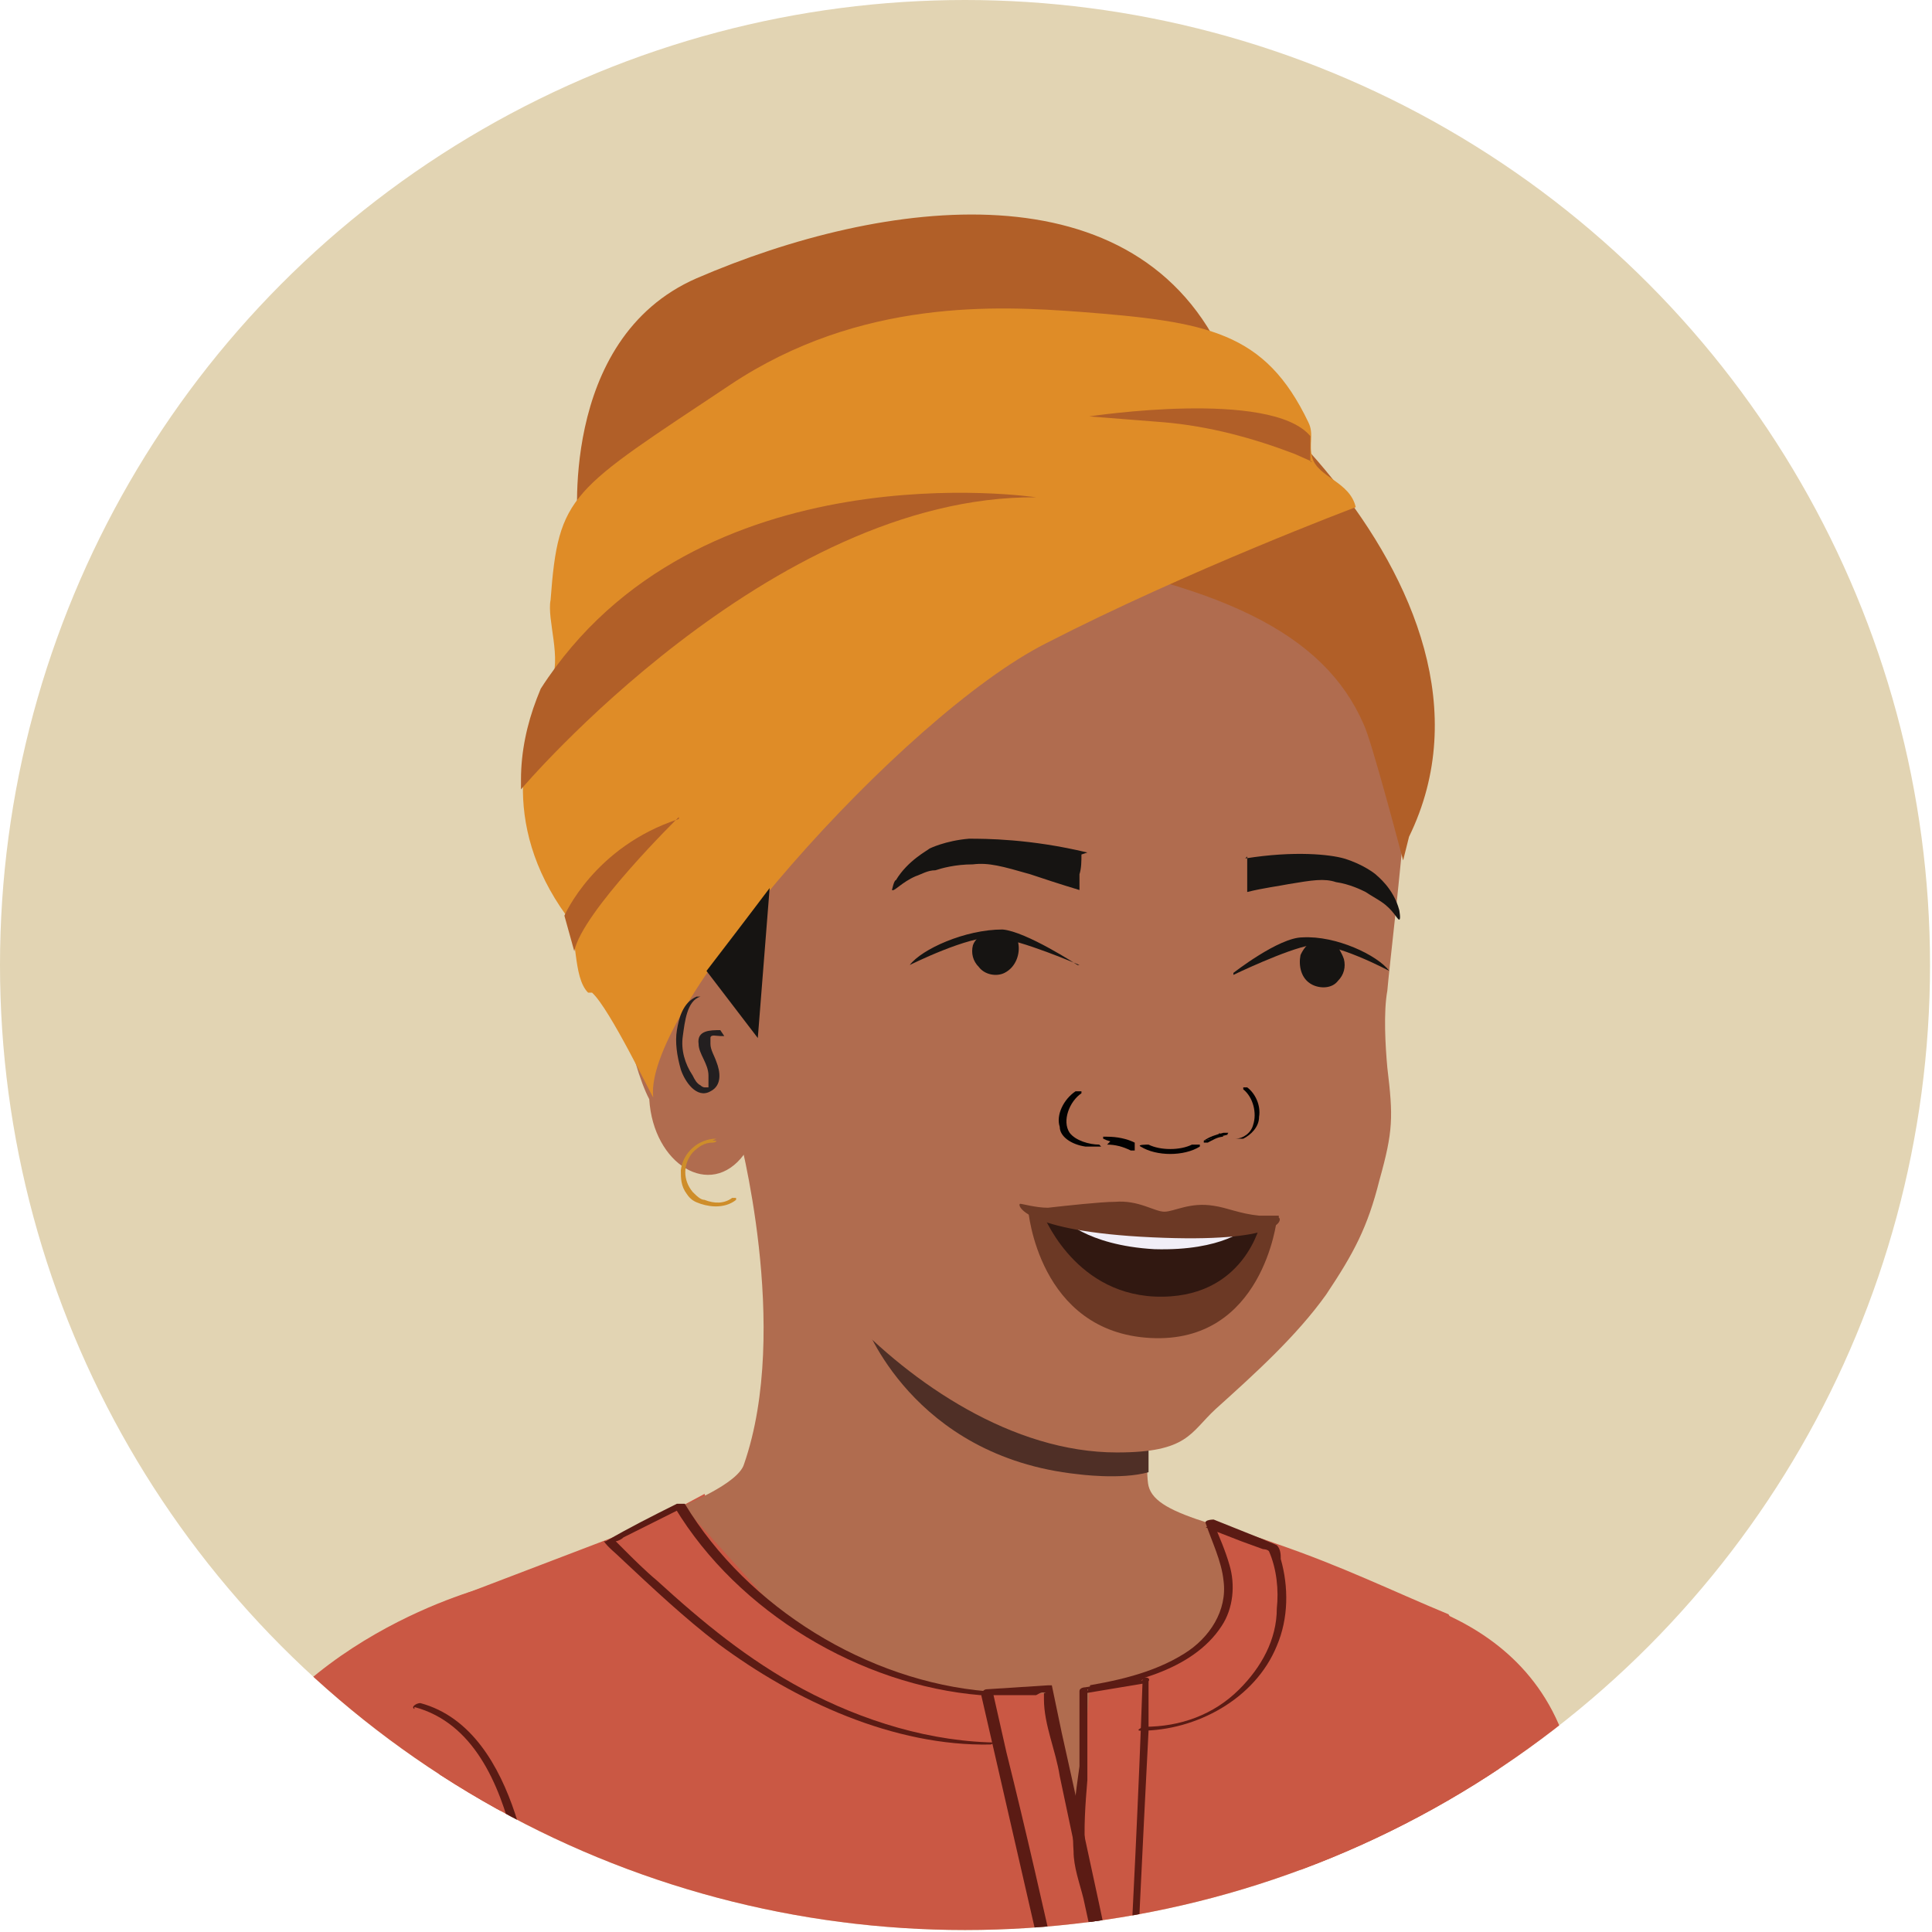 <?xml version="1.0" encoding="UTF-8"?>
<svg id="Layer_1" xmlns="http://www.w3.org/2000/svg" xmlns:xlink="http://www.w3.org/1999/xlink" version="1.1" viewBox="0 0 97.9 97.9">
  <!-- Generator: Adobe Illustrator 29.1.0, SVG Export Plug-In . SVG Version: 2.1.0 Build 142)  -->
  <defs>
    <style>
      .st0 {
        fill: none;
      }

      .st1 {
        fill: #4f2f26;
      }

      .st2 {
        fill: #ce8d2a;
      }

      .st3 {
        fill: #231f20;
      }

      .st4 {
        fill: #f1eef7;
      }

      .st5 {
        fill: #e2d4b3;
      }

      .st6 {
        fill: #5b1b14;
      }

      .st7 {
        clip-path: url(#clippath-1);
      }

      .st8 {
        fill: #ca5844;
      }

      .st9 {
        fill: #020202;
      }

      .st10 {
        fill: #df8c27;
      }

      .st11 {
        fill: #b06c4f;
      }

      .st12 {
        fill: #b15f28;
      }

      .st13 {
        fill: #6c3925;
      }

      .st14 {
        fill: #161412;
      }

      .st15 {
        fill: #311811;
      }
    </style>
    <clipPath id="clippath-1">
      <circle class="st0" cx="48.9" cy="48.9" r="48.9"/>
    </clipPath>
  </defs>
  <g class="st7">
    <g>
      <polyline class="st5" points="489.8 383.3 489.8 -39 -186 -39 -186 383.3"/>
      <path class="st8" d="M66.8,80.1c1.1.4,10.7.6,12.8,9.1s1.9,32.8,2.9,40.3c1.3,8.7,1.8,22.5,2.7,33.7l-.3,17.8h-7.9c0-.1-5.4-47-9.3-58.9-3.9-11.9-.8-42-.8-42h0Z"/>
      <path class="st8" d="M75.3,126.1c-.4.5-1,.9-.9,13.1,0,2.2,2.3,10,2.8,12.1-1.9.6-3.8,1.1-5.8,1.5-8.6,1.6-17.4.5-25.8-1.5-7.2-1.7-14.2-4.1-21.2-6.6l.2-.5-2.7-62.8,11-4.2,2.8-1.5,1.1,2.8c2.6,3.1,5.9,4.9,10.1,4.9,1.2,0,2.5,0,3.9-.2,3.7-.5,8.8-3.1,10.5-6,0-.1,2.8.8,3.3,1,3.5,1.2,5.9,2.4,8.8,3.6,0,0,2.9,4.4,3.3,14.9"/>
      <path class="st11" d="M61.3,77.2c-1.9-.6-2.9-1.1-3.1-1.9-.3-1.2.4-10.1.4-10.1l-21.2-7.9s2.7,10,.3,16.9c-.3,1-3.1,2.1-3.1,2.1l4.4,4.9c4.4,3.8,10.1,5.2,15,4.5,2.8-.4,3.5-.6,5.7-1.4,0,0,4.3-2,1.6-7h0Z"/>
      <path class="st1" d="M58.1,73.2s-2.1-.7-3.6-1-3.8,0-10.7-5.2c0,0,2.4,6.8,10.8,7.7,0,0,2.2.3,3.6-.1v-1.4h0Z"/>
      <path class="st11" d="M62.5,30.5s0,0,0,0c0,0,0-.1,0-.1h0c0,0,0,0,0,0ZM66,31.3c0,0,.1.1.2.1h0c0,0-.2-.2-.2-.1ZM42.9,66.6c3.3,3.5,8.4,7,13.7,7,3.6,0,3.7-1,5-2.2,2-1.8,4.1-3.7,5.6-5.8,1.4-2.1,2.1-3.4,2.7-5.8.7-2.5.7-3.2.4-5.7-.1-1.1-.2-2.8,0-3.9.1-1.2.7-6.2.9-9,.2-2.9-2.7-7.4-2.7-7.4-.2-.8-.6-1.3-1-2h-.3s.2,0,.2.3c-.4,0-.8-.3-1.2-.6h0c-.5.2-1,0-1.4-.4,0,0,0,.2.2.2-.5,0-1-.2-1.3-.5,0,0,0,.2,0,.3-.4,0-.8-.3-1.1-.5,0,.1,2-.1,2-.1-.5,0,0,.2-.3-.1l-.4-.3c-.4,0-.4.3-.8,0,0,0-.2-.9-.2-.8-.5,0-.4,0-.8-.3,0,0-1.4.5-1.4.5-.4,0-.3.4-.7,0,0,0,.3-.3.4-.2-.5,0-.7.4-1.1,0,0,0-1.7-.9-1.7-.9-.5,0-.4.2-.8,0,.2.2-2.3-.2-2.3,0-.4,0,.8,1.6.4,1.3,0,0-1-.3-1-.3-.4,0,.2.5-.1.1,0,0,0,.3.2.3-.5.2-1.1,0-1.6-.3.2.2.2.3.3.4-.4,0-.8,0-1.2-.3,0,0,.2.3.2.3-.4.1-.9,0-1.4-.2,0,0,.2.2.2.3-.3,0-.7,0-1-.2l.2.3c-.3,0-.6.1-1.1,0,0,0,.2.2.2.2-.3,0-.6,0-.8-.1,0,0,.2.2.2.2-.3,0-.6.1-1,0,0,0,.2.2.2.3-.3,0-.7,0-1-.1,0,0,0,.2.2.3-.3,0-.6.1-1,0,0,0,.2.2.2.3-.3,0-.7,0-1,0,0,0,.2.2.2.2-.3,0-.7,0-1.1-.1,0,.2,0,.2,0,.3-.2,0-.4,0-.7,0h-.4c-1.2,1.7-1.2,6.9-1.2,6.9-2.7,2-3.8,6.3-3.7,7.8s-.4,4.7-.4,4.7c-.4-.5-1.3-1.8-1.6-2.4-.2-.5,0-1.2-.3-1.8-.7-1.3-2.5-.9-3.4-.2l-.2.2c-1.3,1.7,0,7.2.9,8.9.2,3.3,3.1,5.1,4.8,2.8l.4,1.3"/>
      <path class="st12" d="M69.1,36.7c-2-4.6-7.2-7.2-17.9-8.8-10.7-1.5-19.2,2.2-19.2,2.2,5.3-15.3,20.9-14.4,24.4-14.4s21.2,14,15,26.7l-.3,1.2s-1.6-6.1-2-6.9h0Z"/>
      <path class="st12" d="M29.3,26.9s-1.1-9.7,6-12.8c9.5-4.1,22.4-5.8,26.8,4.2l-32.8,8.5h0Z"/>
      <path class="st10" d="M29.8,50.3c-.8-.8-.5-3-1.1-3.9-3.4-4.7-2.2-9.2-.8-11.8.6-1.2-.2-3.2,0-4.2.4-5.4,1-5.5,9.1-10.9,6.6-4.4,13.6-4,17.7-3.7,6.5.5,9.4,1,11.6,5.6.3.6,0,1.1.2,1.8.3,1,1.9,1.2,2.2,2.5,0,0-8.5,3.2-15.7,6.9-7.3,3.7-20.4,18.5-19.9,23,0,.1-2.2-4.5-3.1-5.3h0Z"/>
      <path class="st12" d="M26.4,40s12.6-14.9,26.1-14.8c0,0-17.2-2.6-25.1,9.7l-.2.5c-.5,1.3-.8,2.7-.8,4.1v.5h0Z"/>
      <path class="st12" d="M66.5,23.4l-.9-.4c-2.1-.8-4.3-1.4-6.6-1.6l-3.8-.3s9.2-1.4,11.2,1v1.3c0,0,.1,0,.1,0Z"/>
      <path class="st2" d="M36.3,57.7c-.9,0-1.7.7-1.8,1.6,0,.4,0,.8.3,1.2.2.3.4.4.7.5.6.2,1.3.2,1.8-.2,0,0,0,0,0-.1,0,0-.2,0-.2,0-.4.3-.9.3-1.4.1-.2,0-.4-.2-.6-.4-.5-.6-.5-1.4,0-2,.3-.3.6-.5,1-.5,0,0,.2,0,.2-.1,0,0-.1,0-.2,0h0Z"/>
      <path class="st14" d="M39,45l-.6,7.6-2.6-3.4s2.3-3,3.2-4.2Z"/>
      <path class="st3" d="M36.5,52.2c-.5,0-1.2,0-1.1.7,0,.5.5,1,.5,1.6,0,.1,0,.3,0,.4,0,0,0,.1,0,.2,0,0,0,0,0,0,0,0,0,0,0,0,0,0,0,0,0,0,0,0-.2,0-.2,0,0,0-.1,0-.2-.1-.2-.1-.3-.3-.4-.5-.4-.6-.6-1.3-.5-2s.2-1.8.9-2c0,0,0,0,0,0s-.2,0-.2,0c-.7.3-.9,1.1-1,1.7s0,1.3.2,2c.2.6.8,1.5,1.5,1.1.6-.3.5-1,.3-1.5-.1-.3-.3-.6-.3-.9,0-.1,0-.2,0-.3,0-.2.3-.1.5-.1s.2,0,.2,0c0,0,0,0,0,0h0Z"/>
      <path class="st12" d="M34.4,41.4s-4.9,4.8-5.3,6.8l-.5-1.8s1.5-3.5,5.8-4.9Z"/>
      <g>
        <path class="st9" d="M60.4,58c-.6.3-1.6.3-2.2,0-.1,0-.6,0-.4.1.8.5,2.2.5,3,0,0,0,0-.1,0-.1-.1,0-.3,0-.4,0"/>
        <path class="st9" d="M57.5,57.9c-.4-.2-.9-.3-1.4-.3,0,0-.2,0-.2,0s0,0,0,.1c.2.1.5.2.8.2,0,0,.2,0,.2,0,0,0,0,0,0,0-.2,0-.4,0-.6-.1,0,0-.1.1-.2.2.4,0,.8.1,1.2.3,0,0,.2,0,.2,0,0,0,0,0,0-.1"/>
        <path class="st9" d="M55.7,58c-.5,0-1.2-.2-1.5-.6-.4-.6,0-1.6.6-2,0,0,0,0,0-.1,0,0-.2,0-.3,0-.6.4-1,1.2-.8,1.8,0,.5.6.9,1.3,1,.2,0,.4,0,.6,0s.2,0,.3,0,0,0-.1,0"/>
        <path class="st9" d="M61.4,57.7c0,0,0,0,0-.1.2,0,.3,0,.4-.2,0,0,0,.1.2.2-.3,0-.6.2-.8.3,0,0-.1,0-.2,0,0,0,0,0,0-.1"/>
        <path class="st9" d="M61,57.8c.3-.2.6-.3,1-.4,0,0,.1,0,.2,0s0,0,0,.1"/>
        <path class="st9" d="M62.6,57.7c.4,0,.8-.3.9-.7.2-.6,0-1.4-.5-1.8,0,0,0,0,0-.1,0,0,.1,0,.2,0,.4.3.7.9.6,1.5,0,.5-.4.9-.8,1.1-.1,0-.3,0-.4,0s-.2,0-.2,0c0,0,0,0,0,0"/>
      </g>
      <path class="st14" d="M66.4,47.7c.5-.2,1.1,0,1.4.3,0,0,.2.3.3.6.1.4,0,.8-.3,1.1-.3.4-.9.4-1.3.2-.6-.3-.7-1-.6-1.5,0,0,.2-.5.6-.7"/>
      <path class="st14" d="M62.5,49.3s2.3-1.8,3.5-1.8c1.7-.1,3.8.9,4.4,1.7,0,0-2.8-1.5-4-1.3s-3.9,1.5-3.9,1.5Z"/>
      <path class="st14" d="M51.2,47.4c-.5-.2-1.2-.2-1.5,0,0,0-.3.2-.4.5-.1.4,0,.8.3,1.1.3.4.9.5,1.3.3.6-.3.8-1,.7-1.5,0,0,0-.3-.3-.5"/>
      <path class="st14" d="M54.6,48.9s-2.6-1.7-3.8-1.8c-1.9,0-4.1,1-4.7,1.8,0,0,3-1.5,4.3-1.4s4.3,1.4,4.3,1.4Z"/>
      <path class="st14" d="M63.2,43.4c0,.3,0,.7,0,1,0,.3,0,.5,0,.8.8-.2,1.6-.3,2.1-.4,1.2-.2,1.8-.3,2.4-.1.7.1,1.3.4,1.5.5.3.2.5.3.8.5.6.4.8.9.9.9s0-.5,0-.5c-.3-1.1-1.1-1.7-1.2-1.8,0,0-.6-.5-1.6-.8-.7-.2-2.5-.4-5,0"/>
      <path class="st14" d="M54.8,43.3c0,.3,0,.7-.1,1,0,.3,0,.5,0,.8-1-.3-1.9-.6-2.5-.8-1.4-.4-2.1-.6-2.9-.5-.9,0-1.6.2-1.9.3-.4,0-.7.2-1,.3-.7.3-1.1.8-1.2.7,0,0,.1-.5.2-.5.6-1,1.6-1.5,1.7-1.6,0,0,.8-.4,2-.5.8,0,3.1,0,6,.7"/>
      <path class="st13" d="M58.5,61.9c-2.5,0-6.4-.6-6.4-.6,0,0,.5,6.2,6.2,6.5s6.4-6,6.4-6c0,0-3.7.2-6.2.1h0Z"/>
      <path class="st15" d="M58.7,61.9c-1.2,0-5.9-.5-5.9-.5,0,0,1.5,4.1,5.7,4.3,4.6.2,5.4-3.8,5.4-3.8h-5.2s0,0,0,0Z"/>
      <path class="st4" d="M58.5,62.1c-1.2,0-4.7-.4-4.7-.4,0,0,1.2,1.4,4.7,1.6,3.5.1,4.7-1.1,4.7-1.1h-4.7s0,0,0,0Z"/>
      <path class="st13" d="M64.8,61.6c-.1,0-.5,0-1,0-1-.1-1.6-.4-2.3-.5-1.2-.2-2,.3-2.5.3s-1.3-.6-2.5-.5c-.7,0-2.5.2-3.4.3-.6,0-1.3-.2-1.4-.2-.2,0,.1,1.4,6.7,1.7,6.5.3,6.6-.9,6.4-1h0Z"/>
      <path class="st8" d="M26.5,110.9l-1.8-30.5s-10.5,2.6-13.9,11.4c-3,9.5-8.8,39.7-8.8,45.9,0,9.7,1.4,17.9,5.4,49.6l13-1.7.5-49.1,5.5-25.8h0Z"/>
      <path class="st6" d="M21,86.5c3,.8,4.3,3.9,5,6.7.9,3.6,1.2,7.2,1.1,10.9-.1,7.2-1.7,14.2-3.3,21.1,0,.2.4.1.5,0,1.7-7.6,3.5-15.2,3.3-23,0-3.5-.4-7-1.5-10.3-.8-2.4-2.2-4.9-4.8-5.6-.2,0-.5.2-.3.3h0Z"/>
      <path class="st6" d="M77.5,96.3c-1.8,4.1.2,8.1,1.2,12.1.7,3,1.1,6.1.9,9.1-.1,1.5-.4,3-.9,4.4-.3.8-.6,1.6-1,2.3-.3.6-.9,1.2-1.2,1.8-.2.4-.2,1-.3,1.5-.2,1.2-.4,2.4-.5,3.6-.3,3.2-.4,6.5.2,9.6,1,4.9,1.9,9.7,2.5,14.7.5,3.9.9,7.8,1.3,11.6,0,.1.5,0,.5-.1-.8-8.1-1.5-16.5-3.4-24.4-.7-3.1-1-6.2-.8-9.4.1-2.2.3-4.6.9-6.7.3-.9,1.1-1.8,1.6-2.7.6-1.3,1.1-2.6,1.3-4,.6-2.9.4-5.9,0-8.8-.4-2.7-1.2-5.2-1.9-7.8-.6-2.2-.7-4.6.2-6.8,0-.1-.4,0-.5,0h0Z"/>
      <path class="st6" d="M50.7,88.3c-3.5,0-7-1.1-10-2.7-2.8-1.5-5.1-3.4-7.4-5.5-.6-.5-1.2-1.1-1.7-1.6,0,0-.3-.3-.4-.4,0,0-.1.2,0,0,.1,0,.3-.1.4-.2l1.2-.6,1.8-.9h-.4c3.2,5.3,9.4,9,15.5,9.5,0,0,.5-.2.3-.2-6-.5-12.1-4.2-15.3-9.5,0,0-.3,0-.4,0-1.2.6-2.4,1.2-3.6,1.9,0,0-.1,0-.1,0,.2.3.6.6.9.9,1.6,1.5,3.2,3,4.9,4.3,3.9,2.9,8.9,5.2,13.8,5.1,0,0,.5-.2.3-.2h0Z"/>
      <path class="st6" d="M54.6,85.7c2.5-.3,5.8-1,7.3-3.3.6-.9.7-2.1.4-3.1-.2-.7-.5-1.4-.8-2.1l-.4.2,1.8.7,1.1.4c0,0,.2,0,.3.1,0,0,0,0,0,0,.4.9.5,2,.4,2.9,0,1.6-.8,3-1.9,4.1-1.3,1.3-3,1.9-4.8,1.9-.1,0-.5.2-.2.2,2.8,0,5.8-1.6,6.9-4.3.6-1.4.6-3,.2-4.4,0-.2,0-.5-.2-.7-.2-.1-.5-.2-.7-.3l-2.5-1c0,0-.5,0-.4.2.3.9.8,1.9.9,2.9.2,1.5-.7,2.9-2,3.7-1.6,1-3.5,1.4-5.4,1.7-.2,0-.4.2,0,.2h0Z"/>
      <polygon class="st11" points="52.8 84.9 54.6 92.4 55.3 84.7 52.8 84.9"/>
      <path class="st6" d="M49.7,85.8c1.3,5.7,2.6,11.3,3.9,17l.6,2.4c0,0,0,0,.2,0h2.8c.1,0,.3,0,.3-.2-1.2-5.7-2.4-11.4-3.7-17.2l-.5-2.4c0,0-.1,0-.2,0l-3.1.2c-.2,0-.4.3,0,.3h2.5c.2-.1.3-.2.5-.1.2,0-.1,0-.1,0,0,0,0,.2,0,.3,0,1.3.6,2.6.8,3.9l2.6,12.3.7,3.1.3-.2c-.8,0-1.6,0-2.4,0,0,0-.3,0-.3,0,0,0,.2.2.1,0,0,0,0-.3,0-.4l-.9-4c-.9-4-1.8-8-2.8-12l-.7-3.1c0-.2-.5,0-.5.1h0Z"/>
      <path class="st6" d="M57.9,85.1c-.2,5.9-.5,11.7-.8,17.6v2.5c-.1,0,.4,0,.4,0-.6-2.8-1.2-5.5-1.8-8.2-.2-1-.6-2.1-.7-3.2s0-2.4.1-3.6v-4.6c.1,0-.1.2-.1.2l3-.5c.2,0,.4-.3,0-.3l-3,.5c0,0-.3,0-.3.2v3.8c-.2,1.4-.4,2.9-.3,4.3,0,.8.3,1.6.5,2.4l1.2,5.5c.3,1.2.5,2.4.8,3.6,0,.2.5,0,.5,0,.2-5.9.5-11.7.8-17.6v-2.5c.1-.2-.3-.1-.4,0h0Z"/>
    </g>
  </g>
</svg>